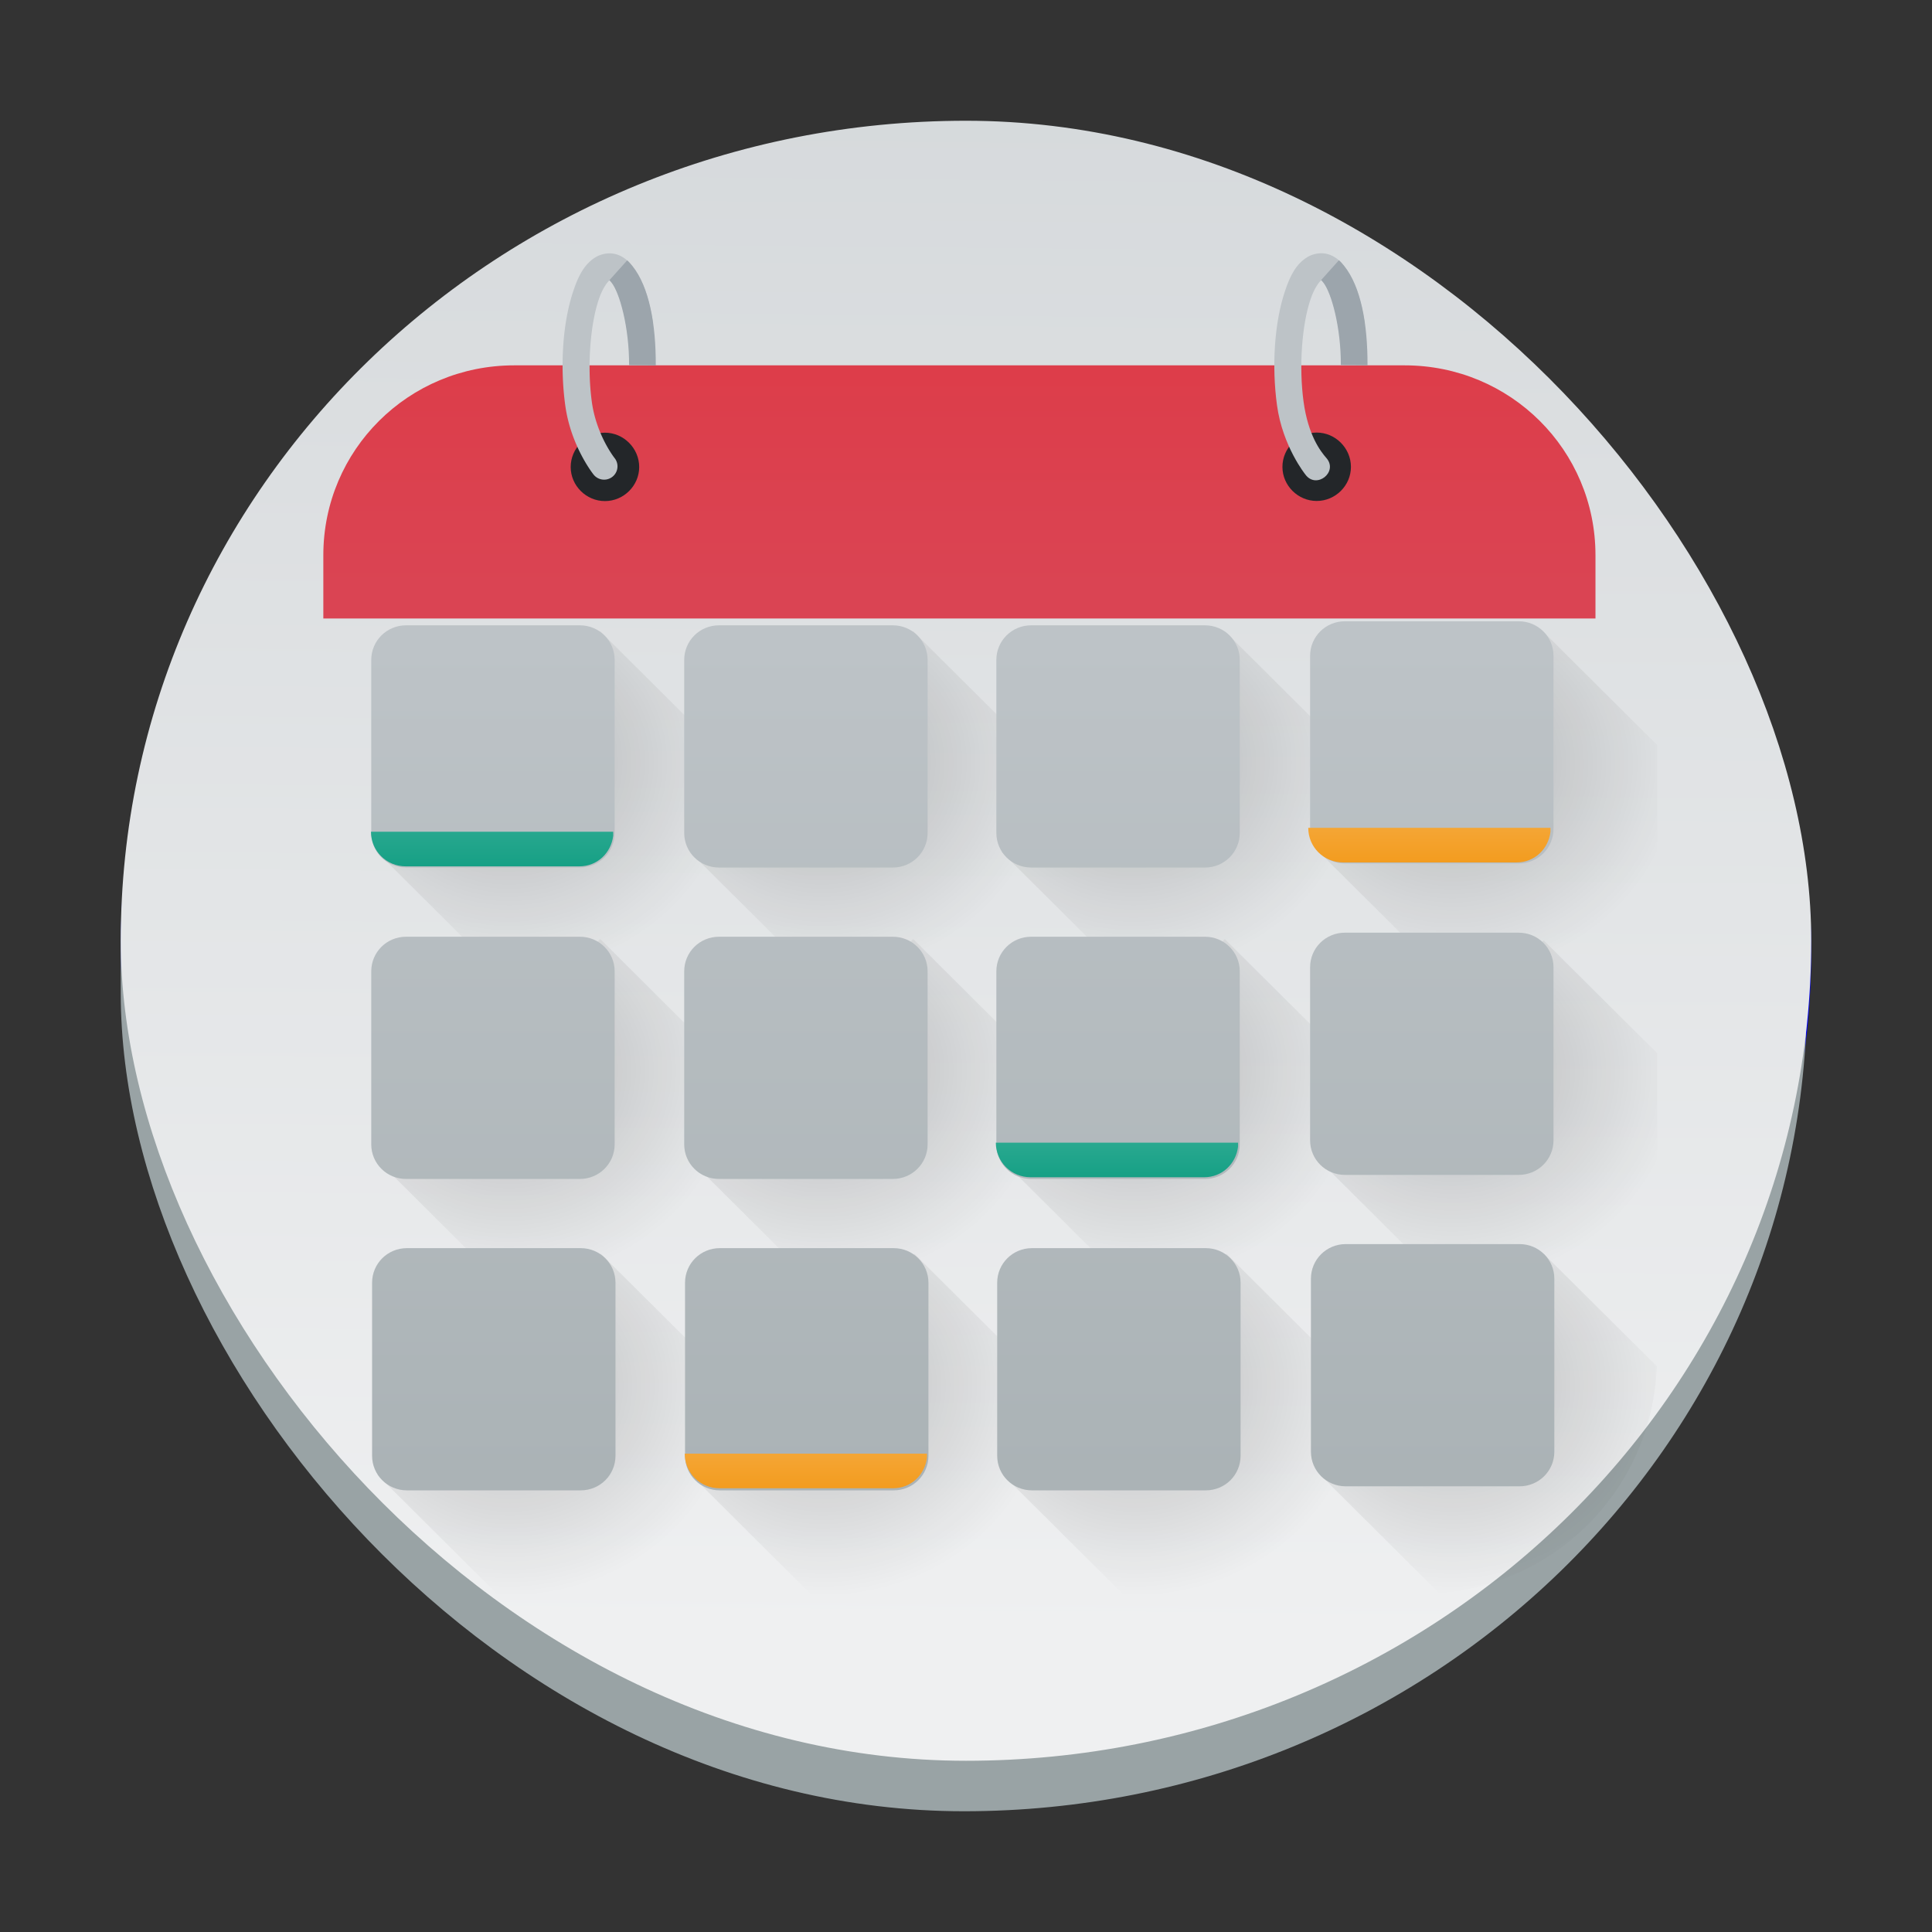 <?xml version="1.0" encoding="UTF-8" standalone="no"?>
<svg
   width="48"
   height="48"
   version="1.1"
   viewBox="0 0 48 48"
   id="svg4342"
   sodipodi:docname="calindori.svg"
   inkscape:version="1.2.1 (9c6d41e410, 2022-07-14)"
   xmlns:inkscape="http://www.inkscape.org/namespaces/inkscape"
   xmlns:sodipodi="http://sodipodi.sourceforge.net/DTD/sodipodi-0.dtd"
   xmlns:xlink="http://www.w3.org/1999/xlink"
   xmlns="http://www.w3.org/2000/svg"
   xmlns:svg="http://www.w3.org/2000/svg"
   xmlns:rdf="http://www.w3.org/1999/02/22-rdf-syntax-ns#"
   xmlns:cc="http://creativecommons.org/ns#"
   xmlns:dc="http://purl.org/dc/elements/1.1/">
  <rect x="0" y="0" width="48" height="48" fill="#333333" stroke="none"/>
  <sodipodi:namedview
     id="namedview4344"
     pagecolor="#ffffff"
     bordercolor="#666666"
     borderopacity="1.0"
     inkscape:showpageshadow="2"
     inkscape:pageopacity="0.0"
     inkscape:pagecheckerboard="0"
     inkscape:deskcolor="#d1d1d1"
     showgrid="false"
     inkscape:zoom="4.9166667"
     inkscape:cx="24"
     inkscape:cy="-8.5423728"
     inkscape:window-width="1920"
     inkscape:window-height="1011"
     inkscape:window-x="0"
     inkscape:window-y="0"
     inkscape:window-maximized="1"
     inkscape:current-layer="svg4342" />
  <defs
     id="defs4266">
    <linearGradient
       id="linearGradient1515">
      <stop
         stop-color="#f39c1f"
         offset="0"
         id="stop4215" />
      <stop
         stop-color="#fff"
         offset="1"
         id="stop4217" />
    </linearGradient>
    <linearGradient
       id="linearGradient1339">
      <stop
         offset="0"
         id="stop4220" />
      <stop
         stop-opacity="0"
         offset="1"
         id="stop4222" />
    </linearGradient>
    <linearGradient
       id="linearGradient3861"
       x1="23"
       x2="23.713"
       y1="290.018"
       y2="215.526"
       gradientTransform="matrix(1.05,0,0,1.02,-1.2,-255.06)"
       gradientUnits="userSpaceOnUse">
      <stop
         stop-color="#eff0f1"
         offset="0"
         id="stop4225" />
      <stop
         stop-color="#bdc3c7"
         offset="1"
         id="stop4227" />
    </linearGradient>
    <linearGradient
       id="linearGradient1066"
       x1="23.065"
       x2="23.065"
       y1="2.933"
       y2="-9.409"
       gradientUnits="userSpaceOnUse"
       gradientTransform="matrix(2.986,0,0,2.971,4.873,5.932)">
      <stop
         stop-color="#da4453"
         offset="0"
         id="stop4230" />
      <stop
         stop-color="#ed1515"
         offset="1"
         id="stop4232" />
    </linearGradient>
    <radialGradient
       id="radialGradient1341"
       cx="2.675"
       cy="4.54"
       r="1.762"
       gradientTransform="matrix(0.981,0,0,0.918,0.286,0.859)"
       gradientUnits="userSpaceOnUse"
       xlink:href="#linearGradient1339" />
    <radialGradient
       id="radialGradient1345"
       cx="2.675"
       cy="4.54"
       r="1.762"
       gradientTransform="matrix(0.981,0,0,0.918,2.672,0.859)"
       gradientUnits="userSpaceOnUse"
       xlink:href="#linearGradient1339" />
    <radialGradient
       id="radialGradient1349"
       cx="2.675"
       cy="4.54"
       r="1.762"
       gradientTransform="matrix(0.981,0,0,0.918,5.047,0.859)"
       gradientUnits="userSpaceOnUse"
       xlink:href="#linearGradient1339" />
    <radialGradient
       id="radialGradient1353"
       cx="2.675"
       cy="4.54"
       r="1.762"
       gradientTransform="matrix(3.708,0,0,3.47,28.197,3.245)"
       gradientUnits="userSpaceOnUse"
       xlink:href="#linearGradient1339" />
    <radialGradient
       id="radialGradient1385"
       cx="2.675"
       cy="4.54"
       r="1.762"
       gradientTransform="matrix(3.708,0,0,3.47,28.197,12.153)"
       gradientUnits="userSpaceOnUse"
       xlink:href="#linearGradient1339" />
    <radialGradient
       id="radialGradient1405"
       cx="2.675"
       cy="4.54"
       r="1.762"
       gradientTransform="matrix(3.708,0,0,3.47,1.082,21.211)"
       gradientUnits="userSpaceOnUse"
       xlink:href="#linearGradient1339" />
    <radialGradient
       id="radialGradient1407"
       cx="2.675"
       cy="4.54"
       r="1.762"
       gradientTransform="matrix(3.708,0,0,3.47,10.097,21.211)"
       gradientUnits="userSpaceOnUse"
       xlink:href="#linearGradient1339" />
    <radialGradient
       id="radialGradient1409"
       cx="2.675"
       cy="4.54"
       r="1.762"
       gradientTransform="matrix(3.708,0,0,3.47,19.074,21.211)"
       gradientUnits="userSpaceOnUse"
       xlink:href="#linearGradient1339" />
    <radialGradient
       id="radialGradient1411"
       cx="2.675"
       cy="4.54"
       r="1.762"
       gradientTransform="matrix(3.708,0,0,3.47,28.197,21.211)"
       gradientUnits="userSpaceOnUse"
       xlink:href="#linearGradient1339" />
    <linearGradient
       id="linearGradient1439"
       x1="23.282"
       x2="23.282"
       y1="11.251"
       y2="2.296"
       gradientUnits="userSpaceOnUse">
      <stop
         stop-color="#bdc3c7"
         offset="0"
         id="stop4244" />
      <stop
         stop-color="#eff0f1"
         offset="1"
         id="stop4246" />
    </linearGradient>
    <linearGradient
       id="linearGradient1441"
       x1="22.997"
       x2="22.997"
       y1="25.902"
       y2="4.095"
       gradientTransform="matrix(3.78,0,0,3.78,-64,0)"
       gradientUnits="userSpaceOnUse">
      <stop
         stop-color="#7f8c8d"
         offset="0"
         id="stop4249" />
      <stop
         stop-color="#bdc3c7"
         offset="1"
         id="stop4251" />
    </linearGradient>
    <linearGradient
       id="linearGradient1501"
       x1="19.512"
       x2="19.512"
       y1="5.821"
       y2="2.339"
       gradientUnits="userSpaceOnUse">
      <stop
         stop-color="#16a085"
         offset="0"
         id="stop4254" />
      <stop
         stop-color="#fff"
         offset="1"
         id="stop4256" />
    </linearGradient>
    <linearGradient
       id="linearGradient1505"
       x1="19.512"
       x2="19.512"
       y1="5.821"
       y2="3.099"
       gradientTransform="translate(4.763,2.381)"
       gradientUnits="userSpaceOnUse">
      <stop
         stop-color="#16a085"
         offset="0"
         id="stop4259" />
      <stop
         stop-color="#d9faf4"
         offset="1"
         id="stop4261" />
    </linearGradient>
    <linearGradient
       id="linearGradient1509"
       x1="19.512"
       x2="19.512"
       y1="5.821"
       y2="3.099"
       gradientTransform="translate(2.392,4.763)"
       gradientUnits="userSpaceOnUse"
       xlink:href="#linearGradient1515" />
    <linearGradient
       id="linearGradient1525"
       x1="19.512"
       x2="19.512"
       y1="5.821"
       y2="3.099"
       gradientTransform="translate(7.144,-0.03)"
       gradientUnits="userSpaceOnUse"
       xlink:href="#linearGradient1515" />
    <radialGradient
       inkscape:collect="always"
       xlink:href="#linearGradient1339"
       id="radialGradient4486"
       gradientUnits="userSpaceOnUse"
       gradientTransform="matrix(0.981,0,0,0.918,0.286,0.859)"
       cx="2.675"
       cy="4.54"
       r="1.762" />
    <radialGradient
       inkscape:collect="always"
       xlink:href="#linearGradient1339"
       id="radialGradient4488"
       gradientUnits="userSpaceOnUse"
       gradientTransform="matrix(0.981,0,0,0.918,2.672,0.859)"
       cx="2.675"
       cy="4.54"
       r="1.762" />
    <radialGradient
       inkscape:collect="always"
       xlink:href="#linearGradient1339"
       id="radialGradient4490"
       gradientUnits="userSpaceOnUse"
       gradientTransform="matrix(0.981,0,0,0.918,5.047,0.859)"
       cx="2.675"
       cy="4.54"
       r="1.762" />
  </defs>
  <rect
     x="3"
     y="3.209"
     width="42"
     height="40.746"
     rx="21"
     ry="20.373"
     fill="#0000ff"
     style="stroke-width:3.959;paint-order:normal"
     id="rect4270" />
  <rect
     x="3"
     y="3.313"
     width="41.895"
     height="41.687"
     rx="20.948"
     ry="20.322"
     fill="#99a3a5"
     stroke-width="1.045"
     style="paint-order:markers fill stroke"
     id="rect4272" />
  <rect
     x="3"
     y="3"
     width="42"
     height="40.746"
     rx="21"
     ry="20.373"
     fill="url(#linearGradient3861)"
     stroke-width="1.047"
     style="fill:url(#linearGradient3861);paint-order:markers fill stroke"
     id="rect4274" />
  <flowRoot
     fill="#000000"
     font-family="sans-serif"
     font-size="10.583px"
     letter-spacing="0px"
     stroke-width="0.265"
     word-spacing="0px"
     style="line-height:1.25"
     xml:space="preserve"
     id="flowRoot4282"><flowRegion
       id="flowRegion4278"><rect
         x="-215.526"
         y="-106.535"
         width="190.082"
         height="166.509"
         stroke-width=".07"
         id="rect4276" /></flowRegion><flowPara
       id="flowPara4280" /></flowRoot>
  <path
     d="m 12.774,9.077 c -2.626,0 -4.741,2.104 -4.741,4.717 v 1.572 H 39.639 v -1.572 c 0,-2.613 -2.114,-4.717 -4.741,-4.717 z"
     fill="url(#linearGradient1066)"
     style="fill:url(#linearGradient1066);stroke-width:2.979;paint-order:normal"
     id="path4284" />
  <g
     transform="matrix(3.26,0,0,3.244,3.161,18.062)"
     opacity="0.2"
     id="g4310">
    <path
       transform="translate(0,-4.754)"
       d="M 1.905,5.712 2.69,6.498 H 5.428 V 5.845 L 3.605,4.021"
       fill="url(#radialGradient1341)"
       opacity="1"
       style="fill:url(#radialGradient4486);paint-order:normal"
       id="path4286" />
    <path
       transform="translate(0,-4.754)"
       d="M 4.29,5.712 5.076,6.498 H 7.814 V 5.845 L 5.99,4.021"
       fill="url(#radialGradient1345)"
       opacity="1"
       style="fill:url(#radialGradient4488);paint-order:normal"
       id="path4288" />
    <path
       transform="translate(0,-4.754)"
       d="M 6.665,5.712 7.451,6.498 H 10.189 V 5.845 L 8.365,4.021"
       fill="url(#radialGradient1349)"
       opacity="1"
       style="fill:url(#radialGradient4490);paint-order:normal"
       id="path4290" />
    <path
       transform="matrix(0.265,0,0,0.265,0,-4.754)"
       d="m 40.738,15.199 -6.424,6.391 2.969,2.969 H 44 v -6.098 z"
       fill="url(#radialGradient1353)"
       opacity="1"
       style="fill:url(#radialGradient1353);paint-order:normal"
       id="path4292" />
    <path
       transform="translate(0,-2.397)"
       d="M 1.905,5.712 2.69,6.498 H 5.428 V 5.845 L 3.605,4.021"
       fill="url(#radialGradient1341)"
       opacity="1"
       style="fill:url(#radialGradient1341);paint-order:normal"
       id="path4294" />
    <path
       transform="translate(0,-2.397)"
       d="M 4.29,5.712 5.076,6.498 H 7.814 V 5.845 L 5.99,4.021"
       fill="url(#radialGradient1345)"
       opacity="1"
       style="fill:url(#radialGradient1345);paint-order:normal"
       id="path4296" />
    <path
       transform="translate(0,-2.397)"
       d="M 6.665,5.712 7.451,6.498 H 10.189 V 5.845 L 8.365,4.021"
       fill="url(#radialGradient1349)"
       opacity="1"
       style="fill:url(#radialGradient1349);paint-order:normal"
       id="path4298" />
    <path
       transform="matrix(0.265,0,0,0.265,0,-4.754)"
       d="m 40.738,24.107 -6.424,6.391 2.969,2.969 H 44 v -6.098 z"
       fill="url(#radialGradient1385)"
       opacity="1"
       style="fill:url(#radialGradient1385);paint-order:normal"
       id="path4300" />
    <path
       transform="matrix(0.265,0,0,0.265,0,-4.754)"
       d="m 13.623,33.166 -6.424,6.391 3.434,3.434 C 10.7,42.992 10.766,43 10.834,43 h 11 l -1.316,-2.941 z"
       fill="url(#radialGradient1405)"
       opacity="1"
       style="fill:url(#radialGradient1405);paint-order:normal"
       id="path4302" />
    <path
       transform="matrix(0.265,0,0,0.265,0,-4.754)"
       d="M 22.639,33.166 16.215,39.557 19.658,43 H 30.848 L 29.531,40.059 Z"
       fill="url(#radialGradient1407)"
       opacity="1"
       style="fill:url(#radialGradient1407);paint-order:normal"
       id="path4304" />
    <path
       transform="matrix(0.265,0,0,0.265,0,-4.754)"
       d="M 31.615,33.166 25.191,39.557 28.635,43 h 8.531 c 0.866,0 1.692,-0.167 2.453,-0.459 l -1.111,-2.482 z"
       fill="url(#radialGradient1409)"
       opacity="1"
       style="fill:url(#radialGradient1409);paint-order:normal"
       id="path4306" />
    <path
       transform="matrix(0.265,0,0,0.265,0,-4.754)"
       d="m 40.738,33.166 -6.424,6.391 3.416,3.416 c 3.437,-0.279 6.134,-3.078 6.258,-6.559 z"
       fill="url(#radialGradient1411)"
       opacity="1"
       style="fill:url(#radialGradient1411);paint-order:normal"
       id="path4308" />
  </g>
  <g
     transform="matrix(2.986,0,0,2.971,-38.784,6.944)"
     shape-rendering="auto"
     id="g4318">
    <path
       d="m 18.307,1.568 c 0,-0.156 -0.129,-0.287 -0.285,-0.287 -0.156,0 -0.285,0.131 -0.285,0.287 0,0.156 0.129,0.285 0.285,0.285 0.156,0 0.285,-0.129 0.285,-0.285 z m -0.197,0 c 0,0.05 -0.038,0.088 -0.088,0.088 -0.05,0 -0.088,-0.038 -0.088,-0.088 0,-0.05 0.038,-0.09 0.088,-0.09 0.05,0 0.088,0.04 0.088,0.09 z"
       color="#000000"
       color-rendering="auto"
       dominant-baseline="auto"
       fill="#232629"
       image-rendering="auto"
       solid-color="#000000"
       style="font-variant-ligatures:normal;font-variant-position:normal;font-variant-caps:normal;font-variant-numeric:normal;font-variant-alternates:normal;font-feature-settings:normal;text-indent:0;text-decoration-line:none;text-decoration-style:solid;text-decoration-color:#000000;text-transform:none;text-orientation:mixed;white-space:normal;shape-padding:0;isolation:auto;mix-blend-mode:normal;paint-order:markers fill stroke"
       id="path4312" />
    <path
       d="m 18.115,-0.211 c -0.056,-0.016 -0.12,-0.005 -0.168,0.023 -0.095,0.057 -0.146,0.156 -0.189,0.287 -0.088,0.263 -0.111,0.627 -0.066,0.955 0.047,0.343 0.236,0.578 0.236,0.578 a 0.111,0.111 0 1 0 0.174,-0.139 c 0,0 -0.151,-0.191 -0.189,-0.469 -0.04,-0.294 -0.014,-0.643 0.057,-0.855 0.034,-0.104 0.079,-0.154 0.09,-0.162 0.003,0.001 0.005,0.002 0.018,0.018 0.041,0.052 0.094,0.188 0.121,0.359 a 0.112,0.112 0 1 0 0.221,-0.035 C 18.388,0.157 18.338,-0.003 18.25,-0.113 18.215,-0.158 18.171,-0.195 18.115,-0.211 Z"
       color="#000000"
       color-rendering="auto"
       dominant-baseline="auto"
       fill="#bdc3c7"
       image-rendering="auto"
       solid-color="#000000"
       style="font-variant-ligatures:normal;font-variant-position:normal;font-variant-caps:normal;font-variant-numeric:normal;font-variant-alternates:normal;font-feature-settings:normal;text-indent:0;text-decoration-line:none;text-decoration-style:solid;text-decoration-color:#000000;text-transform:none;text-orientation:mixed;white-space:normal;shape-padding:0;isolation:auto;mix-blend-mode:normal;paint-order:markers fill stroke"
       id="path4314" />
    <path
       d="m 18.207,-0.16 -0.148,0.166 c 0.004,0.003 0.015,0.016 0.018,0.02 0.066,0.083 0.147,0.37 0.146,0.691 L 18.445,0.719 C 18.446,0.368 18.39,0.063 18.25,-0.113 c -0.015,-0.019 -0.028,-0.034 -0.043,-0.047 z"
       color="#000000"
       color-rendering="auto"
       dominant-baseline="auto"
       fill="#9ca5ac"
       image-rendering="auto"
       solid-color="#000000"
       style="font-variant-ligatures:normal;font-variant-position:normal;font-variant-caps:normal;font-variant-numeric:normal;font-variant-alternates:normal;font-feature-settings:normal;text-indent:0;text-decoration-line:none;text-decoration-style:solid;text-decoration-color:#000000;text-transform:none;text-orientation:mixed;white-space:normal;shape-padding:0;isolation:auto;mix-blend-mode:normal;paint-order:markers fill stroke"
       id="path4316" />
  </g>
  <g
     transform="matrix(2.986,0,0,2.971,-21.101,6.941)"
     shape-rendering="auto"
     id="g4326">
    <path
       d="m 18.307,1.568 c 0,-0.156 -0.129,-0.287 -0.285,-0.287 -0.156,0 -0.285,0.131 -0.285,0.287 0,0.156 0.129,0.285 0.285,0.285 0.156,0 0.285,-0.129 0.285,-0.285 z m -0.197,0 c 0,0.05 -0.038,0.088 -0.088,0.088 -0.05,0 -0.088,-0.038 -0.088,-0.088 0,-0.05 0.038,-0.09 0.088,-0.09 0.05,0 0.088,0.04 0.088,0.09 z"
       color="#000000"
       color-rendering="auto"
       dominant-baseline="auto"
       fill="#232629"
       image-rendering="auto"
       solid-color="#000000"
       style="font-variant-ligatures:normal;font-variant-position:normal;font-variant-caps:normal;font-variant-numeric:normal;font-variant-alternates:normal;font-feature-settings:normal;text-indent:0;text-decoration-line:none;text-decoration-style:solid;text-decoration-color:#000000;text-transform:none;text-orientation:mixed;white-space:normal;shape-padding:0;isolation:auto;mix-blend-mode:normal;paint-order:markers fill stroke"
       id="path4320" />
    <path
       d="m 18.115,-0.211 c -0.056,-0.016 -0.12,-0.005 -0.168,0.023 -0.095,0.057 -0.146,0.156 -0.189,0.287 -0.088,0.263 -0.111,0.627 -0.066,0.955 0.047,0.343 0.236,0.578 0.236,0.578 0.091,0.126 0.277,-0.022 0.174,-0.139 -0.049,-0.056 -0.151,-0.191 -0.189,-0.469 -0.04,-0.294 -0.014,-0.643 0.057,-0.855 0.034,-0.104 0.079,-0.154 0.09,-0.162 0.003,0.001 0.005,0.002 0.018,0.018 0.041,0.052 0.094,0.188 0.121,0.359 0.023,0.147 0.244,0.112 0.221,-0.035 C 18.388,0.157 18.338,-0.003 18.25,-0.113 18.215,-0.158 18.171,-0.195 18.115,-0.211 Z"
       color="#000000"
       color-rendering="auto"
       dominant-baseline="auto"
       fill="#bdc3c7"
       image-rendering="auto"
       solid-color="#000000"
       style="font-variant-ligatures:normal;font-variant-position:normal;font-variant-caps:normal;font-variant-numeric:normal;font-variant-alternates:normal;font-feature-settings:normal;text-indent:0;text-decoration-line:none;text-decoration-style:solid;text-decoration-color:#000000;text-transform:none;text-orientation:mixed;white-space:normal;shape-padding:0;isolation:auto;mix-blend-mode:normal;paint-order:markers fill stroke"
       id="path4322" />
    <path
       d="m 18.207,-0.16 -0.148,0.166 c 0.004,0.003 0.015,0.016 0.018,0.02 0.066,0.083 0.147,0.37 0.146,0.691 L 18.445,0.719 C 18.446,0.368 18.39,0.063 18.25,-0.113 c -0.015,-0.019 -0.028,-0.034 -0.043,-0.047 z"
       color="#000000"
       color-rendering="auto"
       dominant-baseline="auto"
       fill="#9ca5ac"
       image-rendering="auto"
       solid-color="#000000"
       style="font-variant-ligatures:normal;font-variant-position:normal;font-variant-caps:normal;font-variant-numeric:normal;font-variant-alternates:normal;font-feature-settings:normal;text-indent:0;text-decoration-line:none;text-decoration-style:solid;text-decoration-color:#000000;text-transform:none;text-orientation:mixed;white-space:normal;shape-padding:0;isolation:auto;mix-blend-mode:normal;paint-order:markers fill stroke"
       id="path4324" />
  </g>
  <g
     transform="matrix(3.26,0,0,3.244,-52.045,2.641)"
     id="g4340">
    <g
       fill="url(#linearGradient1439)"
       id="g4330"
       style="fill:url(#linearGradient1439)">
      <path
         transform="matrix(0.265,0,0,0.265,16.933,0)"
         d="m 35.023,14.883 c -0.554,1e-6 -1,0.446 -1,1 v 5 c 0,0.554 0.446,1 1,1 h 5 c 0.554,10e-7 1,-0.446 1,-1 v -5 c 0,-0.554 -0.446,-1 -1,-1 z M 8.023,15 c -0.554,0 -1,0.446 -1,1 v 5 c 0,0.554 0.446,1 1,1 h 5 c 0.554,0 1,-0.446 1,-1 v -5 c 0,-0.554 -0.446,-1 -1,-1 z m 9,0 c -0.554,0 -1,0.446 -1,1 v 5 c 0,0.554 0.446,1 1,1 h 5 c 0.554,0 1,-0.446 1,-1 v -5 c 0,-0.554 -0.446,-1 -1,-1 z M 26,15 c -0.554,0 -1,0.446 -1,1 v 5 c 0,0.554 0.446,1 1,1 h 5 c 0.554,0 1,-0.446 1,-1 v -5 c 0,-0.554 -0.446,-1 -1,-1 z m 9.023,8.883 c -0.554,10e-7 -1,0.446 -1,1 v 5 c 0,0.554 0.446,1 1,1 h 5 c 0.554,0 1,-0.446 1,-1 v -5 c 0,-0.554 -0.446,-1 -1,-1 z M 8.023,24 c -0.554,0 -1,0.446 -1,1 v 5 c 0,0.554 0.446,1 1,1 h 5 c 0.554,0 1,-0.446 1,-1 v -5 c 0,-0.554 -0.446,-1 -1,-1 z m 9,0 c -0.554,0 -1,0.446 -1,1 v 5 c 0,0.554 0.446,1 1,1 h 5 c 0.554,0 1,-0.446 1,-1 v -5 c 0,-0.554 -0.446,-1 -1,-1 z m 8.977,0 c -0.554,0 -1,0.446 -1,1 v 5 c 0,0.554 0.446,1 1,1 h 5 c 0.554,0 1,-0.446 1,-1 v -5 c 0,-0.554 -0.446,-1 -1,-1 z m 9.047,8.883 c -0.554,0 -1,0.446 -1,1 v 5 c 0,0.554 0.446,1 1,1 h 5 c 0.554,0 1,-0.446 1,-1 v -5 c 0,-0.554 -0.446,-1 -1,-1 z M 8.047,33 c -0.554,0 -1,0.446 -1,1 v 5 c 0,0.554 0.446,1 1,1 h 5 c 0.554,0 1,-0.446 1,-1 v -5 c 0,-0.554 -0.446,-1 -1,-1 z m 9,0 c -0.554,0 -1,0.446 -1,1 v 5 c 0,0.554 0.446,1 1,1 h 5 c 0.554,0 1,-0.446 1,-1 v -5 c 0,-0.554 -0.446,-1 -1,-1 z m 8.977,0 c -0.554,0 -1,0.446 -1,1 v 5 c 0,0.554 0.446,1 1,1 h 5 c 0.554,0 1,-0.446 1,-1 v -5 c 0,-0.554 -0.446,-1 -1,-1 z"
         fill="url(#linearGradient1441)"
         style="fill:url(#linearGradient1441);paint-order:markers fill stroke"
         id="path4328" />
    </g>
    <path
       d="m 18.792,5.556 c 0,0.147 0.118,0.265 0.265,0.265 h 1.323 c 0.136,0 0.242,-0.102 0.258,-0.234 v -0.031 z"
       fill="url(#linearGradient1501)"
       style="fill:url(#linearGradient1501);paint-order:markers fill stroke"
       id="path4332" />
    <path
       d="m 21.183,10.319 c 0,0.147 0.118,0.265 0.265,0.265 h 1.323 c 0.136,0 0.242,-0.102 0.258,-0.234 v -0.031 z"
       fill="url(#linearGradient1509)"
       style="fill:url(#linearGradient1509);paint-order:markers fill stroke"
       id="path4334" />
    <path
       d="m 23.554,7.937 c 0,0.147 0.118,0.265 0.265,0.265 h 1.323 c 0.136,0 0.242,-0.102 0.258,-0.234 v -0.031 z"
       fill="url(#linearGradient1505)"
       style="fill:url(#linearGradient1505);paint-order:markers fill stroke"
       id="path4336" />
    <path
       d="m 25.935,5.526 c 0,0.147 0.118,0.265 0.265,0.265 h 1.323 c 0.136,0 0.242,-0.102 0.258,-0.234 v -0.031 z"
       fill="url(#linearGradient1525)"
       style="fill:url(#linearGradient1525);paint-order:markers fill stroke"
       id="path4338" />
  </g>
</svg>
